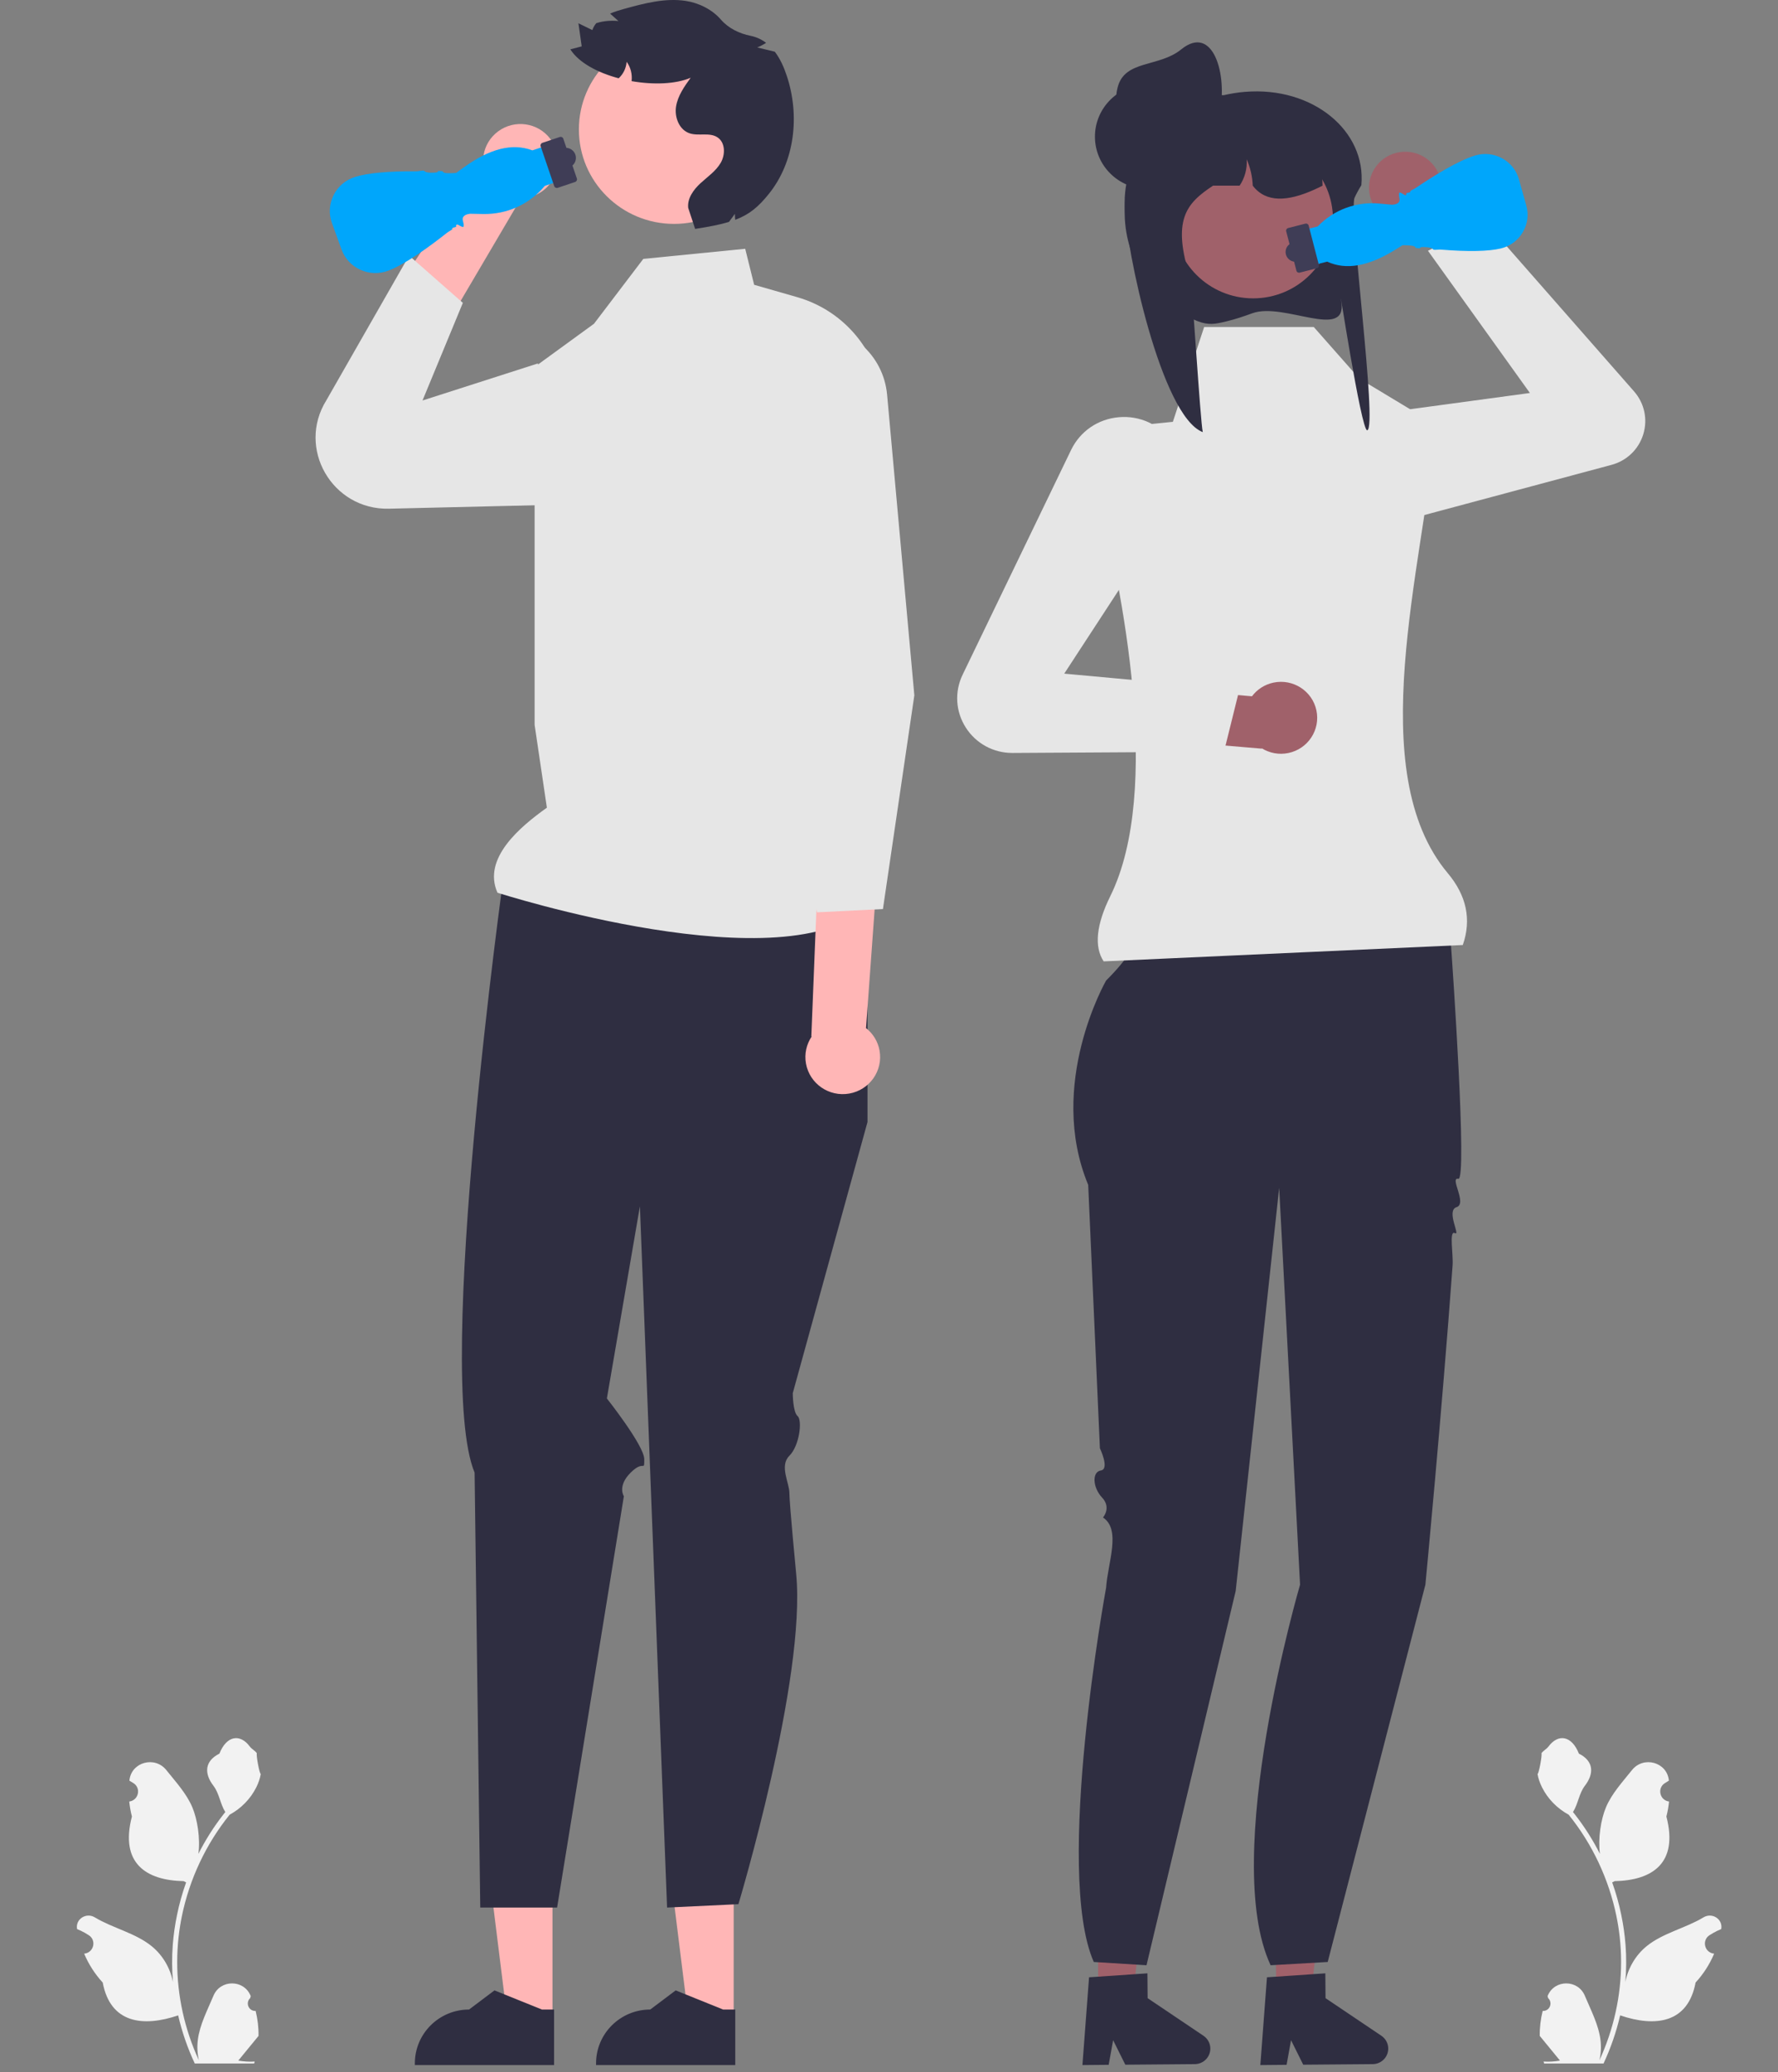 <svg width="230" height="268" viewBox="0 0 230 268" fill="none" xmlns="http://www.w3.org/2000/svg">
<rect x="0" y="0" width="230" height="268" fill="#808080" stroke="none"/>
<g clip-path="url(#clip0_2_97)">
<path d="M199.558 260.096C200.438 260.151 200.925 259.065 200.259 258.433L200.192 258.171C200.201 258.15 200.21 258.129 200.219 258.109C201.109 256.002 204.127 256.016 205.01 258.126C205.793 259.999 206.791 261.875 207.036 263.855C207.147 264.73 207.097 265.62 206.902 266.478C208.738 262.498 209.704 258.152 209.704 253.781C209.704 252.683 209.643 251.584 209.519 250.489C209.418 249.593 209.277 248.702 209.095 247.82C208.113 243.051 205.985 238.508 202.916 234.713C201.44 233.913 200.21 232.662 199.467 231.162C199.2 230.621 198.99 230.039 198.891 229.447C199.059 229.468 199.524 226.931 199.398 226.775C199.632 226.423 200.051 226.247 200.306 225.904C201.577 224.193 203.328 224.492 204.243 226.816C206.195 227.794 206.214 229.416 205.016 230.976C204.254 231.969 204.149 233.312 203.48 234.375C203.549 234.462 203.62 234.547 203.689 234.634C204.951 236.24 206.043 237.967 206.963 239.781C206.703 237.765 207.087 235.336 207.741 233.771C208.486 231.987 209.883 230.485 211.113 228.943C212.59 227.091 215.619 227.899 215.879 230.247C215.881 230.27 215.884 230.293 215.886 230.315C215.704 230.418 215.525 230.526 215.35 230.641C214.353 231.295 214.697 232.829 215.879 233.01L215.906 233.014C215.84 233.667 215.727 234.314 215.562 234.951C217.139 241.006 213.733 243.211 208.87 243.31C208.762 243.365 208.658 243.419 208.55 243.471C209.043 244.848 209.437 246.26 209.729 247.692C209.99 248.956 210.172 250.235 210.274 251.519C210.4 253.139 210.389 254.767 210.252 256.384L210.26 256.327C210.609 254.546 211.584 252.882 212.999 251.729C215.107 250.011 218.084 249.378 220.358 247.997C221.453 247.332 222.856 248.191 222.664 249.451L222.655 249.511C222.317 249.648 221.986 249.806 221.667 249.984C221.484 250.086 221.305 250.195 221.131 250.309C220.133 250.964 220.478 252.498 221.659 252.679L221.686 252.683C221.706 252.685 221.722 252.688 221.741 252.691C221.16 254.059 220.351 255.33 219.338 256.425C218.352 261.711 214.115 262.212 209.583 260.673H209.58C209.084 262.815 208.361 264.907 207.43 266.901H199.75C199.723 266.817 199.698 266.729 199.673 266.644C200.383 266.688 201.099 266.647 201.798 266.519C201.228 265.825 200.659 265.126 200.089 264.432C200.075 264.418 200.064 264.404 200.053 264.391C199.764 264.036 199.472 263.683 199.183 263.328L199.183 263.328C199.165 262.238 199.297 261.151 199.558 260.096Z" fill="#F2F2F2"/>
<path d="M33.068 260.096C32.188 260.151 31.701 259.065 32.367 258.433L32.434 258.171C32.425 258.15 32.416 258.129 32.407 258.109C31.517 256.002 28.499 256.016 27.616 258.126C26.833 259.999 25.835 261.875 25.59 263.855C25.48 264.73 25.529 265.62 25.724 266.478C23.888 262.498 22.922 258.152 22.922 253.781C22.922 252.683 22.983 251.584 23.107 250.489C23.209 249.593 23.349 248.702 23.531 247.82C24.513 243.051 26.641 238.508 29.71 234.713C31.186 233.913 32.416 232.662 33.159 231.162C33.426 230.621 33.636 230.039 33.735 229.447C33.567 229.468 33.102 226.931 33.228 226.775C32.994 226.423 32.575 226.247 32.32 225.904C31.049 224.193 29.298 224.492 28.384 226.816C26.431 227.794 26.412 229.416 27.61 230.976C28.372 231.969 28.477 233.312 29.146 234.375C29.077 234.462 29.006 234.547 28.937 234.634C27.675 236.24 26.583 237.967 25.663 239.781C25.923 237.765 25.539 235.336 24.885 233.771C24.14 231.987 22.743 230.485 21.514 228.943C20.036 227.091 17.007 227.899 16.747 230.247C16.745 230.27 16.742 230.293 16.74 230.315C16.922 230.418 17.101 230.526 17.276 230.641C18.273 231.295 17.929 232.829 16.747 233.01L16.72 233.014C16.787 233.667 16.899 234.314 17.064 234.951C15.487 241.006 18.893 243.211 23.756 243.31C23.864 243.365 23.968 243.419 24.076 243.471C23.583 244.848 23.189 246.26 22.898 247.692C22.636 248.956 22.454 250.235 22.352 251.519C22.226 253.139 22.237 254.767 22.375 256.384L22.366 256.327C22.017 254.546 21.042 252.882 19.627 251.729C17.52 250.011 14.542 249.378 12.268 247.997C11.173 247.332 9.771 248.191 9.962 249.451L9.971 249.511C10.309 249.648 10.64 249.806 10.959 249.984C11.142 250.086 11.321 250.195 11.495 250.309C12.493 250.964 12.148 252.498 10.967 252.679L10.94 252.683C10.921 252.685 10.904 252.688 10.885 252.691C11.466 254.059 12.275 255.33 13.288 256.425C14.274 261.711 18.511 262.212 23.043 260.673H23.046C23.542 262.815 24.265 264.907 25.196 266.901H32.876C32.904 266.817 32.928 266.729 32.953 266.644C32.243 266.688 31.527 266.647 30.828 266.519C31.398 265.825 31.968 265.126 32.537 264.432C32.551 264.418 32.562 264.404 32.573 264.391C32.862 264.036 33.154 263.683 33.443 263.328L33.443 263.328C33.461 262.238 33.329 261.151 33.068 260.096Z" fill="#F2F2F2"/>
<path d="M165.092 257.815L169.616 257.777L171.618 240.06L164.942 240.115L165.092 257.815Z" fill="#A0616A"/>
<path d="M178.695 263.31L171.47 258.447L171.443 255.235L169.89 255.338L165.074 255.668L163.893 255.746L163.036 267.099L166.43 267.068L167.008 263.885L168.583 267.052L177.576 266.978C178.693 266.968 179.591 266.058 179.581 264.953C179.575 264.294 179.244 263.681 178.695 263.31Z" fill="#2F2E41"/>
<path d="M142.078 257.815L146.602 257.777L148.604 240.06L141.928 240.115L142.078 257.815Z" fill="#A0616A"/>
<path d="M155.681 263.31L148.456 258.447L148.429 255.235L146.875 255.338L142.06 255.668L140.879 255.746L140.022 267.099L143.416 267.068L143.994 263.885L145.569 267.052L154.562 266.978C155.679 266.968 156.577 266.058 156.567 264.953C156.561 264.294 156.23 263.681 155.681 263.31Z" fill="#2F2E41"/>
<path d="M177.751 21.9C176.428 24.108 177.159 26.963 179.385 28.276C180.405 28.878 181.56 29.047 182.641 28.846L182.646 28.85L188.457 35.168L195.285 32.713L186.327 23.005L186.296 23.038C185.985 21.921 185.259 20.917 184.176 20.278C181.951 18.965 179.074 19.691 177.751 21.9Z" fill="#A0616A"/>
<path d="M182.842 114.567L164.507 115.141L147.137 118.972C147.137 118.972 148.874 121.079 143.084 126.825C143.084 126.825 135.364 140.232 140.768 153.256L142.282 187.32C142.282 187.32 143.574 190.018 142.41 190.192C141.246 190.365 141.329 192.385 142.566 193.702C143.803 195.018 142.681 196.275 142.681 196.275C145.063 197.852 143.306 202.097 143.084 205.353C143.084 205.353 136.331 242.077 141.491 253.766L148.31 254.189L159.848 205.777L165.472 153.639L168.174 204.97C168.174 204.97 157.837 240.202 164.365 254.189L171.75 253.766L184.386 204.97C184.386 204.97 186.513 182.808 187.908 163.643C188.01 162.241 187.423 159.078 188.201 159.496C188.979 159.914 187.016 156.582 188.424 156.133C189.831 155.684 187.463 152.216 188.647 152.47C189.831 152.724 187.889 124.892 187.7 122.272C186.928 111.546 182.842 114.567 182.842 114.567Z" fill="#2F2E41"/>
<path d="M173.233 69.298C171.284 69.299 169.403 68.549 167.957 67.144C166.018 65.259 165.249 62.572 165.901 59.957C166.653 56.946 169.14 54.729 172.237 54.309L197.905 50.83L184.719 32.434L192.136 28.698L211.375 50.618C212.72 52.151 213.168 54.228 212.572 56.173C211.975 58.119 210.439 59.596 208.461 60.127L175.241 69.032C174.573 69.211 173.899 69.298 173.233 69.298Z" fill="#E6E6E6"/>
<path d="M189.224 122.231L142.769 124.346C141.493 122.423 141.839 119.532 143.626 115.911C150.372 102.242 145.248 76.382 141.802 62.917C140.835 59.139 143.431 55.383 147.339 54.995L151.719 54.56L155.768 42.295H169.948L175.831 48.965L185.814 54.983C183.997 73.559 176.254 99.789 187.285 112.943C189.697 115.82 190.381 118.931 189.224 122.231Z" fill="#E6E6E6"/>
<path d="M161.991 40.52C160.916 40.915 159.817 41.285 158.672 41.562C157.185 41.922 156.346 42.088 154.911 41.536C154.861 41.516 154.812 41.497 154.767 41.478C149.407 39.259 145.606 33.968 145.489 27.761C145.482 27.66 145.482 27.554 145.482 27.451C145.482 26.951 145.503 26.453 145.553 25.962C145.618 25.281 145.726 24.613 145.879 23.96L145.864 23.958C144.702 22.779 144.255 21.164 144.403 19.541C144.592 17.42 145.795 15.284 147.727 14.082C149.163 13.189 150.801 12.593 152.558 12.389C153.015 12.338 153.476 12.31 153.947 12.31H158.308C159.233 12.098 160.153 11.951 161.045 11.881H161.052C169.828 11.159 176.749 16.933 176.104 23.958C176.099 23.966 176.092 23.973 176.087 23.981C175.901 24.283 175.736 24.569 175.59 24.843C175.449 25.098 175.329 25.343 175.227 25.576C174.426 27.371 178.232 55.23 176.867 55.653C176.09 55.893 172.958 35.163 173.52 39.105C174.227 44.05 166.034 39.037 161.991 40.52Z" fill="#2F2E41"/>
<path d="M162.107 38.59C167.808 38.59 172.43 34.003 172.43 28.346C172.43 22.688 167.808 18.102 162.107 18.102C156.406 18.102 151.785 22.688 151.785 28.346C151.785 34.003 156.406 38.59 162.107 38.59Z" fill="#A0616A"/>
<path d="M171.083 24.014C170.911 24.104 170.742 24.187 170.569 24.27C170.39 24.356 170.211 24.441 170.029 24.522C166.575 26.076 163.761 26.249 162.054 24.014C162.006 22.844 161.743 21.682 161.267 20.602C161.356 21.798 161.026 23.017 160.356 24.014H156.919C153.378 26.346 151.561 28.488 154.019 36.144C154.179 36.647 155.276 54.517 155.589 55.891C150.23 53.85 145.606 32.187 145.489 26.479C145.482 26.386 145.482 26.289 145.482 26.194C145.482 25.734 145.503 25.276 145.553 24.825C145.618 24.199 145.726 23.584 145.879 22.984L145.864 22.982C144.702 21.898 144.255 20.413 144.403 18.92C145.298 17.758 146.409 16.766 147.683 16.002C148.824 15.452 150.026 15.006 151.274 14.664C151.305 14.657 151.332 14.65 151.363 14.643C151.74 14.541 152.128 14.448 152.515 14.367C153.306 14.204 154.11 14.08 154.932 14.005C154.992 14.002 155.049 13.997 155.102 13.997C155.439 13.997 155.752 14.09 156.025 14.249C156.027 14.249 156.027 14.251 156.032 14.251C156.23 14.367 156.407 14.522 156.546 14.707C156.782 15.006 156.919 15.38 156.919 15.789H160.749C160.89 15.789 161.031 15.793 161.172 15.8C166.505 16.012 170.792 18.275 171.067 23.478C171.079 23.658 171.083 23.834 171.083 24.014Z" fill="#2F2E41"/>
<path d="M148.441 24.426C152.196 24.426 155.241 21.404 155.241 17.677C155.241 13.95 152.196 10.928 148.441 10.928C144.685 10.928 141.64 13.95 141.64 17.677C141.64 21.404 144.685 24.426 148.441 24.426Z" fill="#2F2E41"/>
<path d="M157.777 14.556C157.004 18.203 153.193 20.385 149.546 19.492C145.899 18.6 143.672 14.943 144.572 11.324C145.471 7.705 149.896 8.748 152.802 6.387C156.914 3.047 158.819 9.637 157.777 14.556Z" fill="#2F2E41"/>
<path d="M170.29 91.882C169.756 89.368 167.269 87.76 164.735 88.29C163.575 88.533 162.609 89.186 161.951 90.06L161.945 90.06L153.357 89.318L150.011 95.714L163.226 96.834L163.227 96.789C164.218 97.401 165.438 97.653 166.67 97.395C169.204 96.864 170.824 94.397 170.29 91.882Z" fill="#A0616A"/>
<path d="M130.948 97.389C128.494 97.389 126.248 96.163 124.932 94.104C123.609 92.033 123.457 89.475 124.524 87.264L138.55 58.209C139.722 55.779 142.037 54.192 144.742 53.962C147.443 53.731 150 54.906 151.573 57.103C153.383 59.632 153.454 62.949 151.754 65.553L137.669 87.13L160.321 89.211L158.336 97.227L130.992 97.389L130.948 97.389Z" fill="#E6E6E6"/>
<path d="M183.688 32.122C183.688 32.114 183.689 32.106 183.69 32.1C183.705 31.99 183.824 31.97 183.863 31.963C184.071 31.926 185.225 31.954 185.384 32.249C185.432 32.339 185.728 32.315 185.943 32.297C186.095 32.285 186.251 32.272 186.387 32.283C189.87 32.57 192.553 32.519 194.144 32.136C195.35 31.846 196.358 31.103 196.984 30.043C197.609 28.987 197.775 27.757 197.438 26.576L196.486 23.193C196.158 22.024 195.386 21.059 194.315 20.476C193.236 19.888 191.991 19.76 190.81 20.116C188.605 20.78 185.418 22.765 183.132 24.313C183.039 24.376 182.907 24.444 182.779 24.51C182.67 24.566 182.515 24.646 182.443 24.698C182.458 24.734 182.451 24.766 182.448 24.779C182.424 24.878 182.326 24.895 182.203 24.916C182.127 24.929 181.948 24.96 181.918 25.01C181.914 25.017 181.918 25.033 181.921 25.042C181.956 25.147 181.908 25.202 181.878 25.225C181.786 25.294 181.697 25.234 181.536 25.126C181.413 25.043 181.124 24.849 181.034 24.909C181.011 24.924 180.902 25.034 181.036 25.69C181.074 25.877 181.037 26.044 180.929 26.173C180.667 26.486 180.068 26.479 180.043 26.479L178.429 26.33C175.451 26.055 172.554 27.123 170.48 29.262L170.455 29.287L168.902 29.684L170.088 34.25L171.684 33.842L171.724 33.86C174.148 34.955 177.004 34.453 180.454 32.323L181.434 31.718L181.47 31.718C182.115 31.717 182.912 31.753 183.047 31.934C183.068 31.963 183.08 31.996 183.08 32.03C183.178 32.082 183.492 32.122 183.688 32.122Z" fill="#00A6FB"/>
<path d="M167.706 35.019C167.753 35.201 167.941 35.311 168.124 35.264L170.365 34.691C170.548 34.644 170.659 34.458 170.611 34.276L169.285 29.169C169.238 28.987 169.05 28.878 168.867 28.924L166.627 29.497C166.443 29.544 166.332 29.731 166.38 29.913L167.706 35.019Z" fill="#3F3D56"/>
<path d="M167.58 33.86C168.286 33.86 168.858 33.292 168.858 32.591C168.858 31.89 168.286 31.322 167.58 31.322C166.874 31.322 166.301 31.89 166.301 32.591C166.301 33.292 166.874 33.86 167.58 33.86Z" fill="#3F3D56"/>
<path d="M94.908 261.036L89.052 261.036L86.266 238.619L94.909 238.62L94.908 261.036Z" fill="#FFB6B6"/>
<path d="M95.114 267.099L77.105 267.098V266.872C77.106 263.031 80.244 259.917 84.115 259.916H84.115L87.405 257.44L93.542 259.917L95.114 259.917L95.114 267.099Z" fill="#2F2E41"/>
<path d="M71.468 261.036L65.611 261.036L62.825 238.619L71.469 238.62L71.468 261.036Z" fill="#FFB6B6"/>
<path d="M71.674 267.099L53.665 267.098V266.872C53.665 263.031 56.803 259.917 60.675 259.916H60.675L63.964 257.44L70.102 259.917L71.674 259.917L71.674 267.099Z" fill="#2F2E41"/>
<path d="M70.895 17.608C72.693 19.566 72.552 22.6 70.579 24.384C69.674 25.202 68.543 25.611 67.409 25.63L67.406 25.636L57.106 43.141L49.816 39.618L62.465 20.491L62.504 20.518C62.584 19.326 63.107 18.162 64.067 17.294C66.04 15.509 69.097 15.65 70.895 17.608Z" fill="#FFB6B6"/>
<path d="M65.203 112.926C65.203 112.926 56.121 177.827 61.394 190.473L62.125 246.727H72.066L80.702 193.526C80.702 193.526 79.824 192.217 81.581 190.473C83.339 188.729 83.339 190.473 83.339 188.729C83.339 186.984 78.505 180.879 78.505 180.879L82.778 156.023L86.293 246.727L95.521 246.291C95.521 246.291 104.309 217.074 102.991 203.555C102.991 203.555 102.112 194.398 102.112 193.089C102.112 191.781 100.794 189.601 102.112 188.293C103.43 186.984 103.803 183.695 103.177 183.159C102.552 182.624 102.552 180.193 102.552 180.193L112.219 145.121V118.263L65.203 112.926Z" fill="#2F2E41"/>
<path d="M96.4 32.178L83.217 33.486L76.837 41.876L69.156 47.465V93.747L70.744 104.467C67.291 106.93 62.378 111.019 64.351 115.464C64.351 115.464 101.884 127.531 112.43 117.065L111.551 90.612L114.213 54.242C114.741 47.032 110.114 40.44 103.117 38.432L97.555 36.836L96.4 32.178Z" fill="#E6E6E6"/>
<path d="M109.866 141.443C112.494 140.978 114.245 138.487 113.777 135.879C113.562 134.684 112.916 133.675 112.029 132.974L112.029 132.967L113.789 108.697L106.118 104.93L104.953 134.058L105 134.06C104.332 135.054 104.031 136.293 104.259 137.562C104.728 140.17 107.238 141.908 109.866 141.443Z" fill="#FFB6B6"/>
<path d="M114.215 117.579L105.691 118.001L102.462 100.845L95.21 53.397C94.791 50.658 95.568 47.861 97.341 45.722C99.114 43.584 101.73 42.288 104.518 42.167C109.785 41.935 114.283 45.844 114.755 51.056L118.278 89.934L114.215 117.579Z" fill="#E6E6E6"/>
<path d="M69.595 47.005L70.474 65.32L50.316 65.796C42.962 65.97 38.35 57.977 42.221 51.771L52.92 33.059L59.875 39.172L54.655 51.801L69.595 47.005Z" fill="#E6E6E6"/>
<path d="M87.193 28.96C93.991 28.96 99.502 23.491 99.502 16.745C99.502 9.998 93.991 4.529 87.193 4.529C80.395 4.529 74.884 9.998 74.884 16.745C74.884 23.491 80.395 28.96 87.193 28.96Z" fill="#FFB6B6"/>
<path d="M99.447 25.09C98.105 26.756 96.959 27.733 95.109 28.431C95.079 28.177 95.062 27.919 95.066 27.661C94.811 28.008 94.559 28.355 94.299 28.702C93.148 29.053 91.742 29.328 89.922 29.607L89.027 26.896C88.886 25.669 89.705 24.54 90.617 23.698C91.529 22.861 92.594 22.142 93.221 21.076C93.847 20.01 93.839 18.42 92.795 17.752C91.767 17.088 90.357 17.633 89.198 17.24C87.859 16.787 87.233 15.163 87.454 13.776C87.676 12.389 88.524 11.192 89.347 10.054C87.429 10.883 84.527 10.989 81.701 10.494C81.803 9.619 81.59 8.701 81.058 7.994C81.006 8.802 80.627 9.58 80.03 10.126C77.316 9.403 74.886 8.117 73.778 6.383C74.268 6.256 74.758 6.125 75.249 5.998C75.108 5 74.967 4.006 74.827 3.012C75.423 3.304 76.024 3.6 76.625 3.892C76.74 3.554 76.915 3.257 77.136 2.995C77.644 2.835 78.168 2.737 78.701 2.699C78.871 2.691 79.046 2.682 79.221 2.682C79.476 2.682 79.74 2.691 79.996 2.72C79.677 2.433 79.353 2.149 79.033 1.858C78.995 1.824 78.961 1.79 78.922 1.756C79.506 1.506 80.137 1.316 80.734 1.151C83.342 0.432 86.044 -0.291 88.72 0.119C90.43 0.382 92.131 1.24 93.24 2.519C94.231 3.662 95.629 4.339 97.118 4.638C97.833 4.782 98.526 5.099 99.102 5.541C98.74 5.774 98.356 5.977 97.956 6.138C98.714 6.32 99.469 6.501 100.227 6.688C100.935 7.614 101.416 8.718 101.783 9.826C103.479 14.931 102.831 20.894 99.447 25.09Z" fill="#2F2E41"/>
<path d="M56.656 22.121C56.657 22.129 56.657 22.137 56.656 22.144C56.648 22.258 56.528 22.288 56.488 22.298C56.277 22.351 55.089 22.41 54.903 22.118C54.846 22.028 54.544 22.076 54.324 22.11C54.169 22.134 54.009 22.159 53.868 22.158C50.265 22.126 47.511 22.38 45.903 22.893C44.686 23.282 43.706 24.122 43.143 25.259C42.582 26.392 42.505 27.669 42.942 28.859L44.179 32.266C44.606 33.443 45.473 34.377 46.62 34.896C47.774 35.419 49.064 35.457 50.251 35.002C52.468 34.153 55.593 31.872 57.825 30.109C57.916 30.037 58.047 29.957 58.173 29.879C58.281 29.813 58.434 29.72 58.504 29.66C58.485 29.625 58.49 29.591 58.492 29.578C58.51 29.474 58.609 29.45 58.734 29.418C58.811 29.399 58.993 29.354 59.02 29.301C59.024 29.293 59.019 29.276 59.014 29.267C58.97 29.162 59.015 29.102 59.045 29.076C59.135 28.999 59.23 29.053 59.404 29.153C59.537 29.228 59.848 29.406 59.937 29.338C59.959 29.32 60.063 29.199 59.875 28.534C59.821 28.345 59.846 28.171 59.948 28.029C60.193 27.689 60.81 27.65 60.836 27.649L62.506 27.68C65.59 27.739 68.487 26.422 70.456 24.067L70.48 24.039L72.046 23.514L70.478 18.909L68.868 19.449L68.825 19.433C66.249 18.489 63.351 19.221 59.966 21.671L59.005 22.366L58.968 22.369C58.305 22.419 57.482 22.441 57.33 22.265C57.306 22.237 57.291 22.204 57.288 22.169C57.183 22.123 56.858 22.106 56.656 22.121Z" fill="#00A6FB"/>
<path d="M72.868 17.938C72.806 17.754 72.605 17.655 72.419 17.718L70.16 18.475C69.975 18.538 69.875 18.737 69.938 18.921L71.692 24.072C71.754 24.256 71.956 24.355 72.141 24.293L74.4 23.535C74.585 23.473 74.685 23.273 74.623 23.089L72.868 17.938Z" fill="#3F3D56"/>
<path d="M73.184 21.734C73.912 21.734 74.502 21.148 74.502 20.425C74.502 19.703 73.912 19.117 73.184 19.117C72.456 19.117 71.865 19.703 71.865 20.425C71.865 21.148 72.456 21.734 73.184 21.734Z" fill="#3F3D56"/>
</g>
<defs>
<clipPath id="clip0_2_97">
<rect width="230" height="268" fill="white"/>
</clipPath>
</defs>
</svg>
